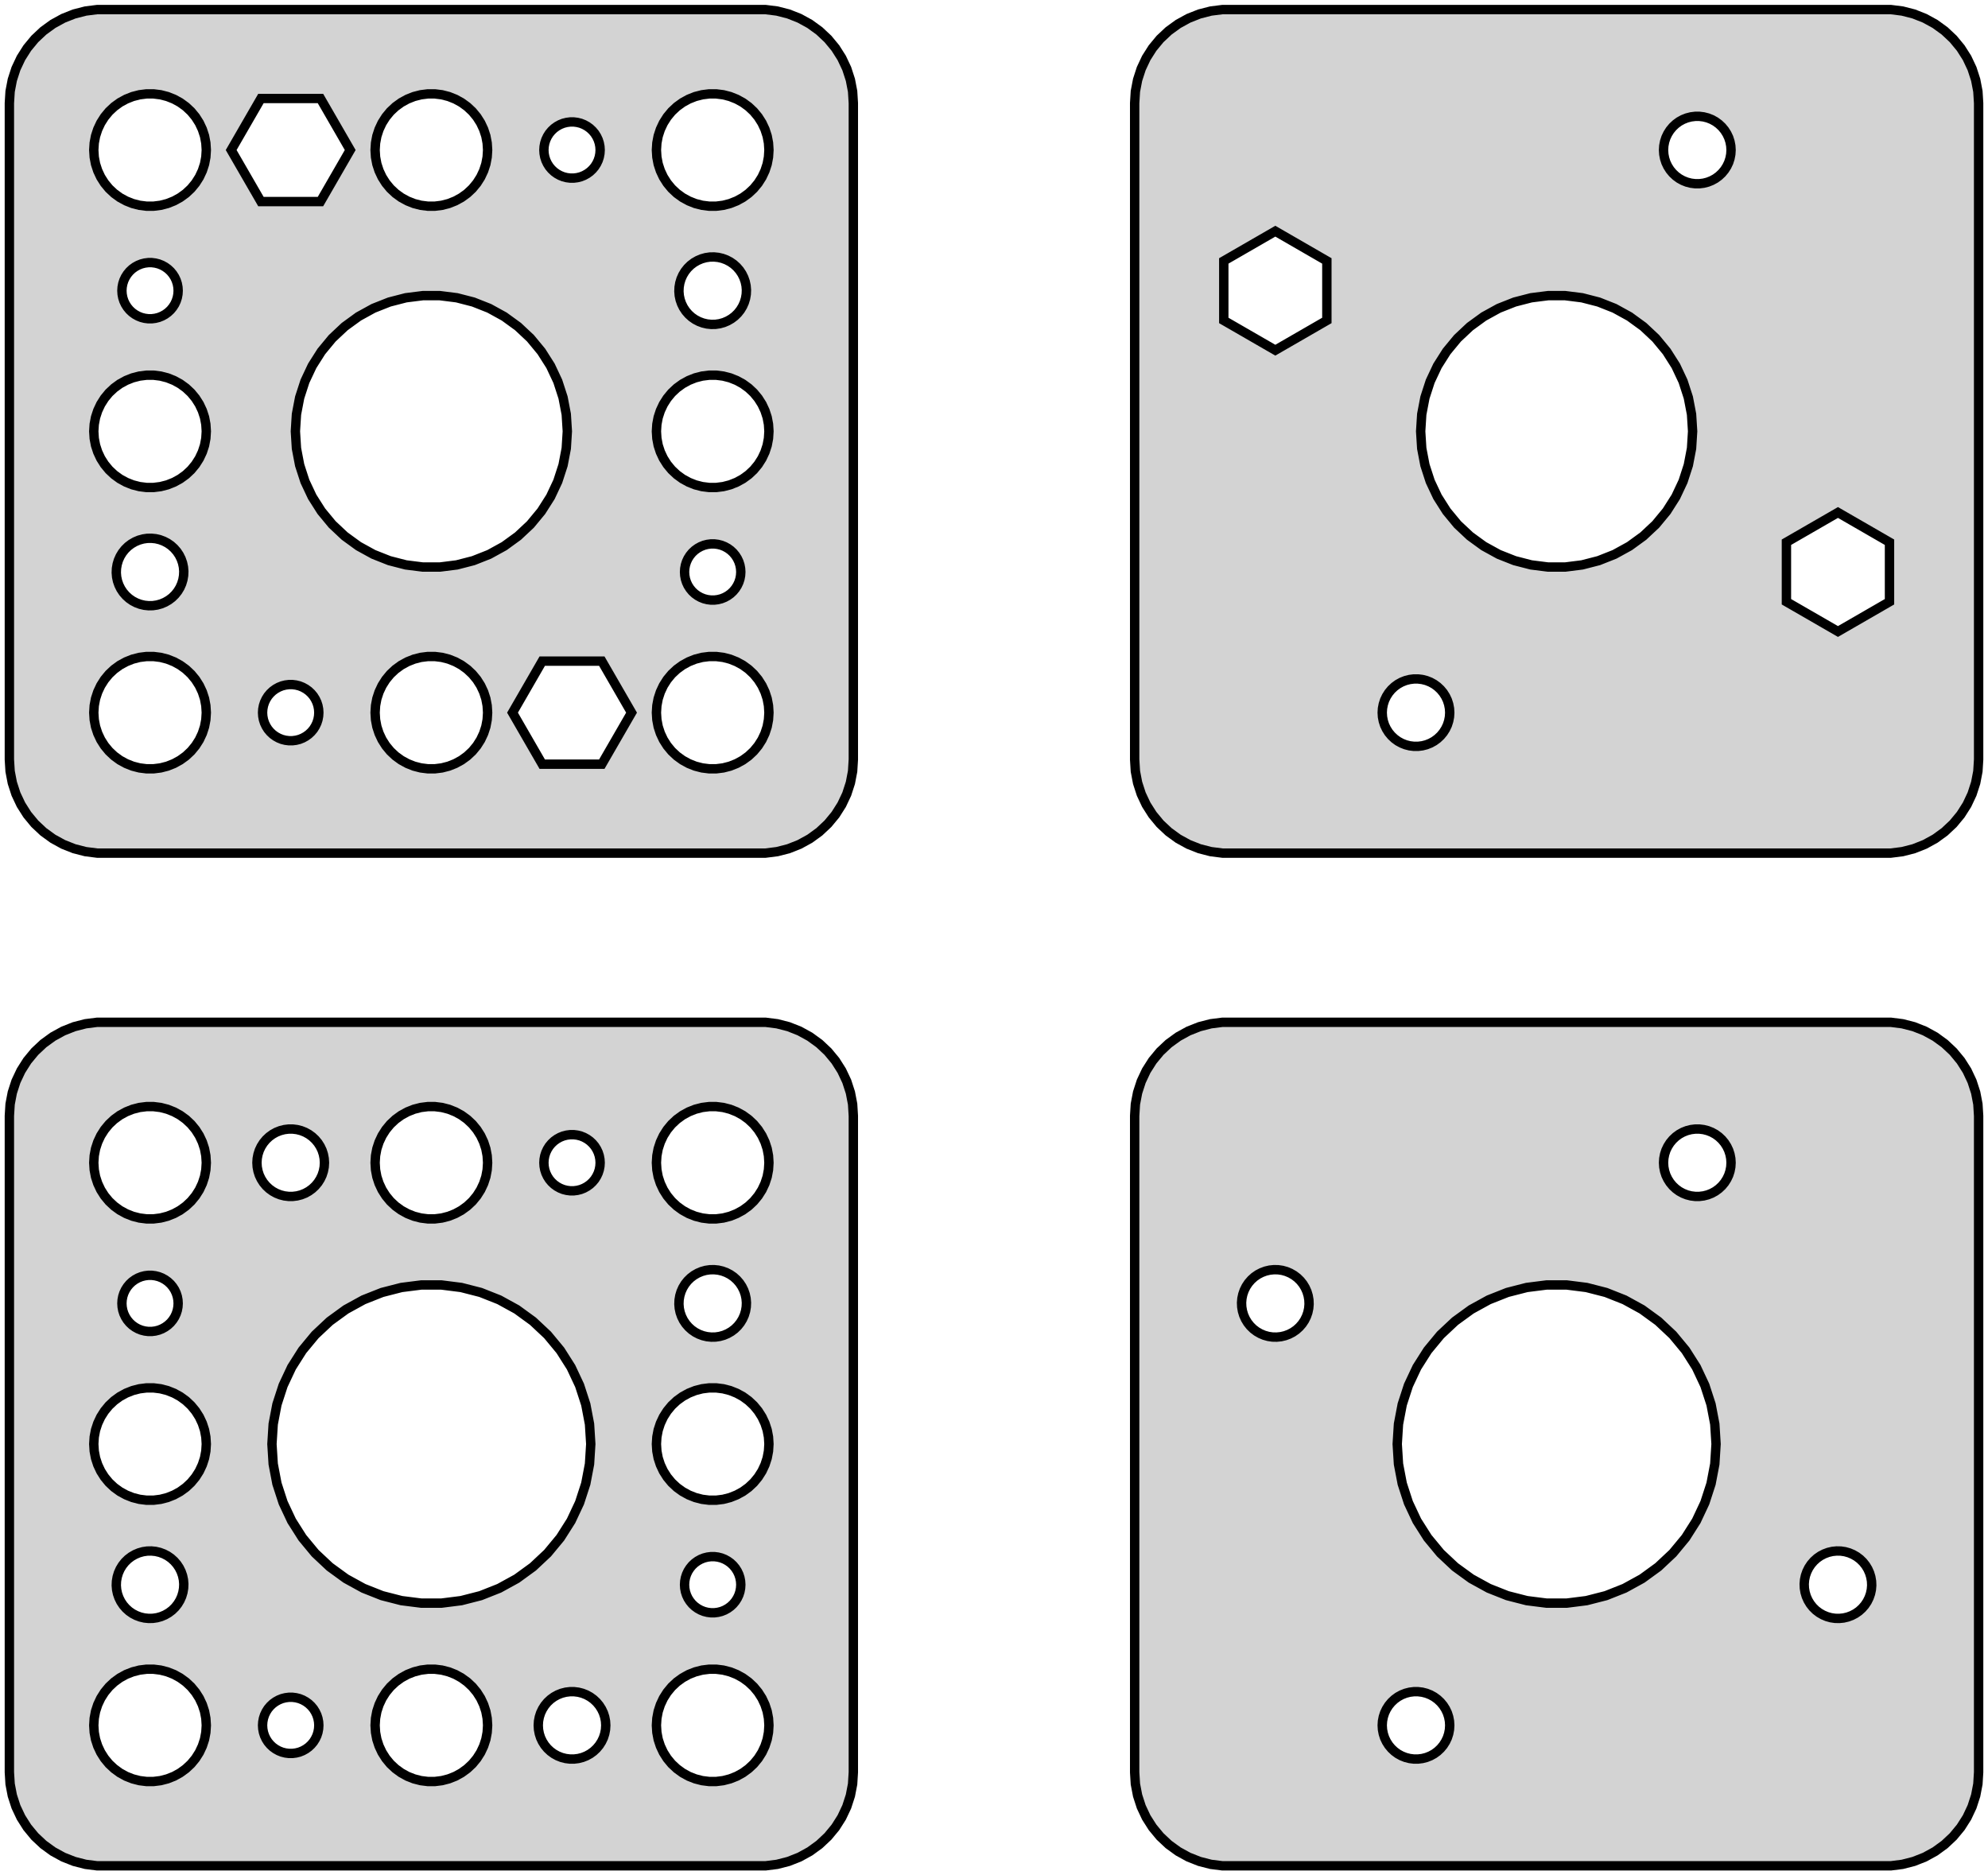 <?xml version="1.0" standalone="no"?>
<!DOCTYPE svg PUBLIC "-//W3C//DTD SVG 1.1//EN" "http://www.w3.org/Graphics/SVG/1.1/DTD/svg11.dtd">
<svg width="106mm" height="100mm" viewBox="-23 -185 106 100" xmlns="http://www.w3.org/2000/svg" version="1.1">
<title>OpenSCAD Model</title>
<path d="
M 18.437,-139.589 L 19.045,-139.745 L 19.629,-139.976 L 20.179,-140.278 L 20.687,-140.647 L 21.145,-141.077
 L 21.545,-141.561 L 21.881,-142.091 L 22.149,-142.659 L 22.343,-143.257 L 22.461,-143.873 L 22.5,-144.5
 L 22.5,-179.5 L 22.461,-180.127 L 22.343,-180.743 L 22.149,-181.341 L 21.881,-181.909 L 21.545,-182.439
 L 21.145,-182.923 L 20.687,-183.353 L 20.179,-183.722 L 19.629,-184.024 L 19.045,-184.255 L 18.437,-184.411
 L 17.814,-184.49 L -17.814,-184.49 L -18.437,-184.411 L -19.045,-184.255 L -19.629,-184.024 L -20.179,-183.722
 L -20.687,-183.353 L -21.145,-182.923 L -21.545,-182.439 L -21.881,-181.909 L -22.149,-181.341 L -22.343,-180.743
 L -22.461,-180.127 L -22.5,-179.5 L -22.5,-144.5 L -22.461,-143.873 L -22.343,-143.257 L -22.149,-142.659
 L -21.881,-142.091 L -21.545,-141.561 L -21.145,-141.077 L -20.687,-140.647 L -20.179,-140.278 L -19.629,-139.976
 L -19.045,-139.745 L -18.437,-139.589 L -17.814,-139.51 L 17.814,-139.51 z
M -15.188,-174.006 L -15.562,-174.053 L -15.927,-174.147 L -16.277,-174.286 L -16.608,-174.467 L -16.912,-174.688
 L -17.187,-174.946 L -17.427,-175.237 L -17.629,-175.555 L -17.789,-175.896 L -17.906,-176.254 L -17.976,-176.624
 L -18,-177 L -17.976,-177.376 L -17.906,-177.746 L -17.789,-178.104 L -17.629,-178.445 L -17.427,-178.763
 L -17.187,-179.054 L -16.912,-179.312 L -16.608,-179.533 L -16.277,-179.714 L -15.927,-179.853 L -15.562,-179.947
 L -15.188,-179.994 L -14.812,-179.994 L -14.438,-179.947 L -14.073,-179.853 L -13.723,-179.714 L -13.393,-179.533
 L -13.088,-179.312 L -12.813,-179.054 L -12.573,-178.763 L -12.371,-178.445 L -12.211,-178.104 L -12.094,-177.746
 L -12.024,-177.376 L -12,-177 L -12.024,-176.624 L -12.094,-176.254 L -12.211,-175.896 L -12.371,-175.555
 L -12.573,-175.237 L -12.813,-174.946 L -13.088,-174.688 L -13.393,-174.467 L -13.723,-174.286 L -14.073,-174.147
 L -14.438,-174.053 L -14.812,-174.006 z
M -0.188,-174.006 L -0.562,-174.053 L -0.927,-174.147 L -1.277,-174.286 L -1.607,-174.467 L -1.912,-174.688
 L -2.187,-174.946 L -2.427,-175.237 L -2.629,-175.555 L -2.789,-175.896 L -2.906,-176.254 L -2.976,-176.624
 L -3,-177 L -2.976,-177.376 L -2.906,-177.746 L -2.789,-178.104 L -2.629,-178.445 L -2.427,-178.763
 L -2.187,-179.054 L -1.912,-179.312 L -1.607,-179.533 L -1.277,-179.714 L -0.927,-179.853 L -0.562,-179.947
 L -0.188,-179.994 L 0.188,-179.994 L 0.562,-179.947 L 0.927,-179.853 L 1.277,-179.714 L 1.607,-179.533
 L 1.912,-179.312 L 2.187,-179.054 L 2.427,-178.763 L 2.629,-178.445 L 2.789,-178.104 L 2.906,-177.746
 L 2.976,-177.376 L 3,-177 L 2.976,-176.624 L 2.906,-176.254 L 2.789,-175.896 L 2.629,-175.555
 L 2.427,-175.237 L 2.187,-174.946 L 1.912,-174.688 L 1.607,-174.467 L 1.277,-174.286 L 0.927,-174.147
 L 0.562,-174.053 L 0.188,-174.006 z
M 14.812,-174.006 L 14.438,-174.053 L 14.073,-174.147 L 13.723,-174.286 L 13.393,-174.467 L 13.088,-174.688
 L 12.813,-174.946 L 12.573,-175.237 L 12.371,-175.555 L 12.211,-175.896 L 12.094,-176.254 L 12.024,-176.624
 L 12,-177 L 12.024,-177.376 L 12.094,-177.746 L 12.211,-178.104 L 12.371,-178.445 L 12.573,-178.763
 L 12.813,-179.054 L 13.088,-179.312 L 13.393,-179.533 L 13.723,-179.714 L 14.073,-179.853 L 14.438,-179.947
 L 14.812,-179.994 L 15.188,-179.994 L 15.562,-179.947 L 15.927,-179.853 L 16.277,-179.714 L 16.608,-179.533
 L 16.912,-179.312 L 17.187,-179.054 L 17.427,-178.763 L 17.629,-178.445 L 17.789,-178.104 L 17.906,-177.746
 L 17.976,-177.376 L 18,-177 L 17.976,-176.624 L 17.906,-176.254 L 17.789,-175.896 L 17.629,-175.555
 L 17.427,-175.237 L 17.187,-174.946 L 16.912,-174.688 L 16.608,-174.467 L 16.277,-174.286 L 15.927,-174.147
 L 15.562,-174.053 L 15.188,-174.006 z
M -9.087,-174.252 L -10.674,-177 L -9.087,-179.748 L -5.913,-179.748 L -4.327,-177 L -5.913,-174.252
 z
M 7.406,-175.503 L 7.219,-175.527 L 7.036,-175.573 L 6.861,-175.643 L 6.696,-175.734 L 6.544,-175.844
 L 6.407,-175.973 L 6.286,-176.118 L 6.186,-176.277 L 6.105,-176.448 L 6.047,-176.627 L 6.012,-176.812
 L 6,-177 L 6.012,-177.188 L 6.047,-177.373 L 6.105,-177.552 L 6.186,-177.723 L 6.286,-177.882
 L 6.407,-178.027 L 6.544,-178.156 L 6.696,-178.266 L 6.861,-178.357 L 7.036,-178.427 L 7.219,-178.473
 L 7.406,-178.497 L 7.594,-178.497 L 7.781,-178.473 L 7.964,-178.427 L 8.139,-178.357 L 8.304,-178.266
 L 8.456,-178.156 L 8.593,-178.027 L 8.714,-177.882 L 8.814,-177.723 L 8.895,-177.552 L 8.953,-177.373
 L 8.988,-177.188 L 9,-177 L 8.988,-176.812 L 8.953,-176.627 L 8.895,-176.448 L 8.814,-176.277
 L 8.714,-176.118 L 8.593,-175.973 L 8.456,-175.844 L 8.304,-175.734 L 8.139,-175.643 L 7.964,-175.573
 L 7.781,-175.527 L 7.594,-175.503 z
M 14.7,-167.725 L 14.48,-167.777 L 14.268,-167.856 L 14.068,-167.96 L 13.882,-168.089 L 13.714,-168.241
 L 13.566,-168.412 L 13.441,-168.6 L 13.341,-168.802 L 13.266,-169.016 L 13.219,-169.237 L 13.2,-169.462
 L 13.21,-169.688 L 13.248,-169.911 L 13.313,-170.127 L 13.405,-170.334 L 13.522,-170.527 L 13.662,-170.704
 L 13.824,-170.863 L 14.004,-170.999 L 14.2,-171.112 L 14.408,-171.2 L 14.626,-171.261 L 14.849,-171.294
 L 15.075,-171.298 L 15.3,-171.275 L 15.52,-171.223 L 15.732,-171.144 L 15.932,-171.04 L 16.118,-170.911
 L 16.286,-170.759 L 16.434,-170.588 L 16.559,-170.4 L 16.659,-170.198 L 16.734,-169.984 L 16.781,-169.763
 L 16.8,-169.538 L 16.79,-169.312 L 16.752,-169.089 L 16.687,-168.873 L 16.595,-168.666 L 16.478,-168.473
 L 16.338,-168.296 L 16.176,-168.137 L 15.996,-168.001 L 15.8,-167.888 L 15.592,-167.8 L 15.374,-167.739
 L 15.151,-167.706 L 14.925,-167.702 z
M -15.094,-168.003 L -15.281,-168.027 L -15.463,-168.073 L -15.639,-168.143 L -15.804,-168.234 L -15.956,-168.344
 L -16.093,-168.473 L -16.213,-168.618 L -16.314,-168.777 L -16.395,-168.948 L -16.453,-169.127 L -16.488,-169.312
 L -16.5,-169.5 L -16.488,-169.688 L -16.453,-169.873 L -16.395,-170.052 L -16.314,-170.223 L -16.213,-170.382
 L -16.093,-170.527 L -15.956,-170.656 L -15.804,-170.766 L -15.639,-170.857 L -15.463,-170.927 L -15.281,-170.973
 L -15.094,-170.997 L -14.906,-170.997 L -14.719,-170.973 L -14.537,-170.927 L -14.361,-170.857 L -14.196,-170.766
 L -14.044,-170.656 L -13.906,-170.527 L -13.787,-170.382 L -13.685,-170.223 L -13.605,-170.052 L -13.547,-169.873
 L -13.512,-169.688 L -13.5,-169.5 L -13.512,-169.312 L -13.547,-169.127 L -13.605,-168.948 L -13.685,-168.777
 L -13.787,-168.618 L -13.906,-168.473 L -14.044,-168.344 L -14.196,-168.234 L -14.361,-168.143 L -14.537,-168.073
 L -14.719,-168.027 L -14.906,-168.003 z
M -0.455,-154.764 L -1.359,-154.878 L -2.24,-155.105 L -3.087,-155.44 L -3.885,-155.879 L -4.621,-156.414
 L -5.285,-157.037 L -5.865,-157.739 L -6.353,-158.507 L -6.741,-159.331 L -7.022,-160.197 L -7.193,-161.091
 L -7.25,-162 L -7.193,-162.909 L -7.022,-163.803 L -6.741,-164.669 L -6.353,-165.493 L -5.865,-166.261
 L -5.285,-166.963 L -4.621,-167.586 L -3.885,-168.121 L -3.087,-168.56 L -2.24,-168.895 L -1.359,-169.122
 L -0.455,-169.236 L 0.455,-169.236 L 1.359,-169.122 L 2.24,-168.895 L 3.087,-168.56 L 3.885,-168.121
 L 4.621,-167.586 L 5.285,-166.963 L 5.865,-166.261 L 6.353,-165.493 L 6.741,-164.669 L 7.022,-163.803
 L 7.193,-162.909 L 7.25,-162 L 7.193,-161.091 L 7.022,-160.197 L 6.741,-159.331 L 6.353,-158.507
 L 5.865,-157.739 L 5.285,-157.037 L 4.621,-156.414 L 3.885,-155.879 L 3.087,-155.44 L 2.24,-155.105
 L 1.359,-154.878 L 0.455,-154.764 z
M -15.188,-159.006 L -15.562,-159.053 L -15.927,-159.147 L -16.277,-159.286 L -16.608,-159.467 L -16.912,-159.688
 L -17.187,-159.946 L -17.427,-160.237 L -17.629,-160.555 L -17.789,-160.896 L -17.906,-161.254 L -17.976,-161.624
 L -18,-162 L -17.976,-162.376 L -17.906,-162.746 L -17.789,-163.104 L -17.629,-163.445 L -17.427,-163.763
 L -17.187,-164.054 L -16.912,-164.312 L -16.608,-164.533 L -16.277,-164.714 L -15.927,-164.853 L -15.562,-164.947
 L -15.188,-164.994 L -14.812,-164.994 L -14.438,-164.947 L -14.073,-164.853 L -13.723,-164.714 L -13.393,-164.533
 L -13.088,-164.312 L -12.813,-164.054 L -12.573,-163.763 L -12.371,-163.445 L -12.211,-163.104 L -12.094,-162.746
 L -12.024,-162.376 L -12,-162 L -12.024,-161.624 L -12.094,-161.254 L -12.211,-160.896 L -12.371,-160.555
 L -12.573,-160.237 L -12.813,-159.946 L -13.088,-159.688 L -13.393,-159.467 L -13.723,-159.286 L -14.073,-159.147
 L -14.438,-159.053 L -14.812,-159.006 z
M 14.812,-159.006 L 14.438,-159.053 L 14.073,-159.147 L 13.723,-159.286 L 13.393,-159.467 L 13.088,-159.688
 L 12.813,-159.946 L 12.573,-160.237 L 12.371,-160.555 L 12.211,-160.896 L 12.094,-161.254 L 12.024,-161.624
 L 12,-162 L 12.024,-162.376 L 12.094,-162.746 L 12.211,-163.104 L 12.371,-163.445 L 12.573,-163.763
 L 12.813,-164.054 L 13.088,-164.312 L 13.393,-164.533 L 13.723,-164.714 L 14.073,-164.853 L 14.438,-164.947
 L 14.812,-164.994 L 15.188,-164.994 L 15.562,-164.947 L 15.927,-164.853 L 16.277,-164.714 L 16.608,-164.533
 L 16.912,-164.312 L 17.187,-164.054 L 17.427,-163.763 L 17.629,-163.445 L 17.789,-163.104 L 17.906,-162.746
 L 17.976,-162.376 L 18,-162 L 17.976,-161.624 L 17.906,-161.254 L 17.789,-160.896 L 17.629,-160.555
 L 17.427,-160.237 L 17.187,-159.946 L 16.912,-159.688 L 16.608,-159.467 L 16.277,-159.286 L 15.927,-159.147
 L 15.562,-159.053 L 15.188,-159.006 z
M -15.3,-152.725 L -15.52,-152.777 L -15.732,-152.856 L -15.932,-152.96 L -16.118,-153.089 L -16.286,-153.241
 L -16.434,-153.412 L -16.559,-153.6 L -16.659,-153.802 L -16.734,-154.016 L -16.781,-154.237 L -16.8,-154.462
 L -16.79,-154.688 L -16.752,-154.911 L -16.687,-155.127 L -16.595,-155.334 L -16.478,-155.527 L -16.338,-155.704
 L -16.176,-155.863 L -15.996,-155.999 L -15.8,-156.112 L -15.592,-156.2 L -15.374,-156.261 L -15.151,-156.294
 L -14.925,-156.298 L -14.7,-156.275 L -14.48,-156.223 L -14.268,-156.144 L -14.068,-156.04 L -13.882,-155.911
 L -13.714,-155.759 L -13.566,-155.588 L -13.441,-155.4 L -13.341,-155.198 L -13.266,-154.984 L -13.219,-154.763
 L -13.2,-154.538 L -13.21,-154.312 L -13.248,-154.089 L -13.313,-153.873 L -13.405,-153.666 L -13.522,-153.473
 L -13.662,-153.296 L -13.824,-153.137 L -14.004,-153.001 L -14.2,-152.888 L -14.408,-152.8 L -14.626,-152.739
 L -14.849,-152.706 L -15.075,-152.702 z
M 14.906,-153.003 L 14.719,-153.027 L 14.537,-153.073 L 14.361,-153.143 L 14.196,-153.234 L 14.044,-153.344
 L 13.906,-153.473 L 13.787,-153.618 L 13.685,-153.777 L 13.605,-153.948 L 13.547,-154.127 L 13.512,-154.312
 L 13.5,-154.5 L 13.512,-154.688 L 13.547,-154.873 L 13.605,-155.052 L 13.685,-155.223 L 13.787,-155.382
 L 13.906,-155.527 L 14.044,-155.656 L 14.196,-155.766 L 14.361,-155.857 L 14.537,-155.927 L 14.719,-155.973
 L 14.906,-155.997 L 15.094,-155.997 L 15.281,-155.973 L 15.463,-155.927 L 15.639,-155.857 L 15.804,-155.766
 L 15.956,-155.656 L 16.093,-155.527 L 16.213,-155.382 L 16.314,-155.223 L 16.395,-155.052 L 16.453,-154.873
 L 16.488,-154.688 L 16.5,-154.5 L 16.488,-154.312 L 16.453,-154.127 L 16.395,-153.948 L 16.314,-153.777
 L 16.213,-153.618 L 16.093,-153.473 L 15.956,-153.344 L 15.804,-153.234 L 15.639,-153.143 L 15.463,-153.073
 L 15.281,-153.027 L 15.094,-153.003 z
M -0.188,-144.006 L -0.562,-144.053 L -0.927,-144.147 L -1.277,-144.286 L -1.607,-144.467 L -1.912,-144.688
 L -2.187,-144.946 L -2.427,-145.237 L -2.629,-145.555 L -2.789,-145.896 L -2.906,-146.254 L -2.976,-146.624
 L -3,-147 L -2.976,-147.376 L -2.906,-147.746 L -2.789,-148.104 L -2.629,-148.445 L -2.427,-148.763
 L -2.187,-149.054 L -1.912,-149.312 L -1.607,-149.533 L -1.277,-149.714 L -0.927,-149.853 L -0.562,-149.947
 L -0.188,-149.994 L 0.188,-149.994 L 0.562,-149.947 L 0.927,-149.853 L 1.277,-149.714 L 1.607,-149.533
 L 1.912,-149.312 L 2.187,-149.054 L 2.427,-148.763 L 2.629,-148.445 L 2.789,-148.104 L 2.906,-147.746
 L 2.976,-147.376 L 3,-147 L 2.976,-146.624 L 2.906,-146.254 L 2.789,-145.896 L 2.629,-145.555
 L 2.427,-145.237 L 2.187,-144.946 L 1.912,-144.688 L 1.607,-144.467 L 1.277,-144.286 L 0.927,-144.147
 L 0.562,-144.053 L 0.188,-144.006 z
M -15.188,-144.006 L -15.562,-144.053 L -15.927,-144.147 L -16.277,-144.286 L -16.608,-144.467 L -16.912,-144.688
 L -17.187,-144.946 L -17.427,-145.237 L -17.629,-145.555 L -17.789,-145.896 L -17.906,-146.254 L -17.976,-146.624
 L -18,-147 L -17.976,-147.376 L -17.906,-147.746 L -17.789,-148.104 L -17.629,-148.445 L -17.427,-148.763
 L -17.187,-149.054 L -16.912,-149.312 L -16.608,-149.533 L -16.277,-149.714 L -15.927,-149.853 L -15.562,-149.947
 L -15.188,-149.994 L -14.812,-149.994 L -14.438,-149.947 L -14.073,-149.853 L -13.723,-149.714 L -13.393,-149.533
 L -13.088,-149.312 L -12.813,-149.054 L -12.573,-148.763 L -12.371,-148.445 L -12.211,-148.104 L -12.094,-147.746
 L -12.024,-147.376 L -12,-147 L -12.024,-146.624 L -12.094,-146.254 L -12.211,-145.896 L -12.371,-145.555
 L -12.573,-145.237 L -12.813,-144.946 L -13.088,-144.688 L -13.393,-144.467 L -13.723,-144.286 L -14.073,-144.147
 L -14.438,-144.053 L -14.812,-144.006 z
M 14.812,-144.006 L 14.438,-144.053 L 14.073,-144.147 L 13.723,-144.286 L 13.393,-144.467 L 13.088,-144.688
 L 12.813,-144.946 L 12.573,-145.237 L 12.371,-145.555 L 12.211,-145.896 L 12.094,-146.254 L 12.024,-146.624
 L 12,-147 L 12.024,-147.376 L 12.094,-147.746 L 12.211,-148.104 L 12.371,-148.445 L 12.573,-148.763
 L 12.813,-149.054 L 13.088,-149.312 L 13.393,-149.533 L 13.723,-149.714 L 14.073,-149.853 L 14.438,-149.947
 L 14.812,-149.994 L 15.188,-149.994 L 15.562,-149.947 L 15.927,-149.853 L 16.277,-149.714 L 16.608,-149.533
 L 16.912,-149.312 L 17.187,-149.054 L 17.427,-148.763 L 17.629,-148.445 L 17.789,-148.104 L 17.906,-147.746
 L 17.976,-147.376 L 18,-147 L 17.976,-146.624 L 17.906,-146.254 L 17.789,-145.896 L 17.629,-145.555
 L 17.427,-145.237 L 17.187,-144.946 L 16.912,-144.688 L 16.608,-144.467 L 16.277,-144.286 L 15.927,-144.147
 L 15.562,-144.053 L 15.188,-144.006 z
M 5.913,-144.252 L 4.327,-147 L 5.913,-149.748 L 9.087,-149.748 L 10.674,-147 L 9.087,-144.252
 z
M -7.594,-145.503 L -7.781,-145.527 L -7.964,-145.573 L -8.139,-145.643 L -8.304,-145.734 L -8.456,-145.844
 L -8.593,-145.973 L -8.714,-146.118 L -8.814,-146.277 L -8.895,-146.448 L -8.953,-146.627 L -8.988,-146.812
 L -9,-147 L -8.988,-147.188 L -8.953,-147.373 L -8.895,-147.552 L -8.814,-147.723 L -8.714,-147.882
 L -8.593,-148.027 L -8.456,-148.156 L -8.304,-148.266 L -8.139,-148.357 L -7.964,-148.427 L -7.781,-148.473
 L -7.594,-148.497 L -7.406,-148.497 L -7.219,-148.473 L -7.036,-148.427 L -6.861,-148.357 L -6.696,-148.266
 L -6.544,-148.156 L -6.407,-148.027 L -6.286,-147.882 L -6.186,-147.723 L -6.105,-147.552 L -6.047,-147.373
 L -6.012,-147.188 L -6,-147 L -6.012,-146.812 L -6.047,-146.627 L -6.105,-146.448 L -6.186,-146.277
 L -6.286,-146.118 L -6.407,-145.973 L -6.544,-145.844 L -6.696,-145.734 L -6.861,-145.643 L -7.036,-145.573
 L -7.219,-145.527 L -7.406,-145.503 z
M 78.437,-139.589 L 79.045,-139.745 L 79.629,-139.976 L 80.179,-140.278 L 80.687,-140.647 L 81.145,-141.077
 L 81.545,-141.561 L 81.882,-142.091 L 82.149,-142.659 L 82.343,-143.257 L 82.461,-143.873 L 82.5,-144.5
 L 82.5,-179.5 L 82.461,-180.127 L 82.343,-180.743 L 82.149,-181.341 L 81.882,-181.909 L 81.545,-182.439
 L 81.145,-182.923 L 80.687,-183.353 L 80.179,-183.722 L 79.629,-184.024 L 79.045,-184.255 L 78.437,-184.411
 L 77.814,-184.49 L 42.186,-184.49 L 41.563,-184.411 L 40.955,-184.255 L 40.371,-184.024 L 39.821,-183.722
 L 39.313,-183.353 L 38.855,-182.923 L 38.455,-182.439 L 38.118,-181.909 L 37.851,-181.341 L 37.657,-180.743
 L 37.539,-180.127 L 37.5,-179.5 L 37.5,-144.5 L 37.539,-143.873 L 37.657,-143.257 L 37.851,-142.659
 L 38.118,-142.091 L 38.455,-141.561 L 38.855,-141.077 L 39.313,-140.647 L 39.821,-140.278 L 40.371,-139.976
 L 40.955,-139.745 L 41.563,-139.589 L 42.186,-139.51 L 77.814,-139.51 z
M 67.387,-175.204 L 67.163,-175.232 L 66.944,-175.288 L 66.734,-175.371 L 66.535,-175.48 L 66.353,-175.613
 L 66.188,-175.768 L 66.044,-175.942 L 65.923,-176.133 L 65.826,-176.337 L 65.757,-176.552 L 65.714,-176.774
 L 65.7,-177 L 65.714,-177.226 L 65.757,-177.448 L 65.826,-177.663 L 65.923,-177.867 L 66.044,-178.058
 L 66.188,-178.232 L 66.353,-178.387 L 66.535,-178.52 L 66.734,-178.629 L 66.944,-178.712 L 67.163,-178.768
 L 67.387,-178.796 L 67.613,-178.796 L 67.837,-178.768 L 68.056,-178.712 L 68.266,-178.629 L 68.465,-178.52
 L 68.647,-178.387 L 68.812,-178.232 L 68.956,-178.058 L 69.077,-177.867 L 69.174,-177.663 L 69.243,-177.448
 L 69.286,-177.226 L 69.3,-177 L 69.286,-176.774 L 69.243,-176.552 L 69.174,-176.337 L 69.077,-176.133
 L 68.956,-175.942 L 68.812,-175.768 L 68.647,-175.613 L 68.465,-175.48 L 68.266,-175.371 L 68.056,-175.288
 L 67.837,-175.232 L 67.613,-175.204 z
M 42.252,-167.913 L 42.252,-171.087 L 45,-172.673 L 47.748,-171.087 L 47.748,-167.913 L 45,-166.327
 z
M 59.545,-154.764 L 58.642,-154.878 L 57.76,-155.105 L 56.913,-155.44 L 56.115,-155.879 L 55.379,-156.414
 L 54.715,-157.037 L 54.135,-157.739 L 53.647,-158.507 L 53.259,-159.331 L 52.978,-160.197 L 52.807,-161.091
 L 52.75,-162 L 52.807,-162.909 L 52.978,-163.803 L 53.259,-164.669 L 53.647,-165.493 L 54.135,-166.261
 L 54.715,-166.963 L 55.379,-167.586 L 56.115,-168.121 L 56.913,-168.56 L 57.76,-168.895 L 58.642,-169.122
 L 59.545,-169.236 L 60.455,-169.236 L 61.358,-169.122 L 62.24,-168.895 L 63.087,-168.56 L 63.885,-168.121
 L 64.621,-167.586 L 65.285,-166.963 L 65.865,-166.261 L 66.353,-165.493 L 66.741,-164.669 L 67.022,-163.803
 L 67.193,-162.909 L 67.25,-162 L 67.193,-161.091 L 67.022,-160.197 L 66.741,-159.331 L 66.353,-158.507
 L 65.865,-157.739 L 65.285,-157.037 L 64.621,-156.414 L 63.885,-155.879 L 63.087,-155.44 L 62.24,-155.105
 L 61.358,-154.878 L 60.455,-154.764 z
M 72.252,-152.913 L 72.252,-156.087 L 75,-157.673 L 77.748,-156.087 L 77.748,-152.913 L 75,-151.327
 z
M 52.387,-145.204 L 52.163,-145.232 L 51.944,-145.288 L 51.734,-145.371 L 51.535,-145.48 L 51.353,-145.613
 L 51.188,-145.768 L 51.044,-145.942 L 50.923,-146.133 L 50.826,-146.337 L 50.757,-146.552 L 50.714,-146.774
 L 50.7,-147 L 50.714,-147.226 L 50.757,-147.448 L 50.826,-147.663 L 50.923,-147.867 L 51.044,-148.058
 L 51.188,-148.232 L 51.353,-148.387 L 51.535,-148.52 L 51.734,-148.629 L 51.944,-148.712 L 52.163,-148.768
 L 52.387,-148.796 L 52.613,-148.796 L 52.837,-148.768 L 53.056,-148.712 L 53.266,-148.629 L 53.465,-148.52
 L 53.647,-148.387 L 53.812,-148.232 L 53.956,-148.058 L 54.077,-147.867 L 54.174,-147.663 L 54.243,-147.448
 L 54.286,-147.226 L 54.3,-147 L 54.286,-146.774 L 54.243,-146.552 L 54.174,-146.337 L 54.077,-146.133
 L 53.956,-145.942 L 53.812,-145.768 L 53.647,-145.613 L 53.465,-145.48 L 53.266,-145.371 L 53.056,-145.288
 L 52.837,-145.232 L 52.613,-145.204 z
M 18.437,-85.589 L 19.045,-85.745 L 19.629,-85.976 L 20.179,-86.278 L 20.687,-86.647 L 21.145,-87.077
 L 21.545,-87.561 L 21.881,-88.091 L 22.149,-88.659 L 22.343,-89.257 L 22.461,-89.873 L 22.5,-90.5
 L 22.5,-125.5 L 22.461,-126.127 L 22.343,-126.743 L 22.149,-127.341 L 21.881,-127.909 L 21.545,-128.439
 L 21.145,-128.923 L 20.687,-129.353 L 20.179,-129.722 L 19.629,-130.024 L 19.045,-130.255 L 18.437,-130.411
 L 17.814,-130.49 L -17.814,-130.49 L -18.437,-130.411 L -19.045,-130.255 L -19.629,-130.024 L -20.179,-129.722
 L -20.687,-129.353 L -21.145,-128.923 L -21.545,-128.439 L -21.881,-127.909 L -22.149,-127.341 L -22.343,-126.743
 L -22.461,-126.127 L -22.5,-125.5 L -22.5,-90.5 L -22.461,-89.873 L -22.343,-89.257 L -22.149,-88.659
 L -21.881,-88.091 L -21.545,-87.561 L -21.145,-87.077 L -20.687,-86.647 L -20.179,-86.278 L -19.629,-85.976
 L -19.045,-85.745 L -18.437,-85.589 L -17.814,-85.51 L 17.814,-85.51 z
M -0.188,-120.006 L -0.562,-120.053 L -0.927,-120.147 L -1.277,-120.286 L -1.607,-120.467 L -1.912,-120.688
 L -2.187,-120.946 L -2.427,-121.237 L -2.629,-121.555 L -2.789,-121.896 L -2.906,-122.254 L -2.976,-122.624
 L -3,-123 L -2.976,-123.376 L -2.906,-123.746 L -2.789,-124.104 L -2.629,-124.445 L -2.427,-124.763
 L -2.187,-125.054 L -1.912,-125.312 L -1.607,-125.533 L -1.277,-125.714 L -0.927,-125.853 L -0.562,-125.947
 L -0.188,-125.994 L 0.188,-125.994 L 0.562,-125.947 L 0.927,-125.853 L 1.277,-125.714 L 1.607,-125.533
 L 1.912,-125.312 L 2.187,-125.054 L 2.427,-124.763 L 2.629,-124.445 L 2.789,-124.104 L 2.906,-123.746
 L 2.976,-123.376 L 3,-123 L 2.976,-122.624 L 2.906,-122.254 L 2.789,-121.896 L 2.629,-121.555
 L 2.427,-121.237 L 2.187,-120.946 L 1.912,-120.688 L 1.607,-120.467 L 1.277,-120.286 L 0.927,-120.147
 L 0.562,-120.053 L 0.188,-120.006 z
M -15.188,-120.006 L -15.562,-120.053 L -15.927,-120.147 L -16.277,-120.286 L -16.608,-120.467 L -16.912,-120.688
 L -17.187,-120.946 L -17.427,-121.237 L -17.629,-121.555 L -17.789,-121.896 L -17.906,-122.254 L -17.976,-122.624
 L -18,-123 L -17.976,-123.376 L -17.906,-123.746 L -17.789,-124.104 L -17.629,-124.445 L -17.427,-124.763
 L -17.187,-125.054 L -16.912,-125.312 L -16.608,-125.533 L -16.277,-125.714 L -15.927,-125.853 L -15.562,-125.947
 L -15.188,-125.994 L -14.812,-125.994 L -14.438,-125.947 L -14.073,-125.853 L -13.723,-125.714 L -13.393,-125.533
 L -13.088,-125.312 L -12.813,-125.054 L -12.573,-124.763 L -12.371,-124.445 L -12.211,-124.104 L -12.094,-123.746
 L -12.024,-123.376 L -12,-123 L -12.024,-122.624 L -12.094,-122.254 L -12.211,-121.896 L -12.371,-121.555
 L -12.573,-121.237 L -12.813,-120.946 L -13.088,-120.688 L -13.393,-120.467 L -13.723,-120.286 L -14.073,-120.147
 L -14.438,-120.053 L -14.812,-120.006 z
M 14.812,-120.006 L 14.438,-120.053 L 14.073,-120.147 L 13.723,-120.286 L 13.393,-120.467 L 13.088,-120.688
 L 12.813,-120.946 L 12.573,-121.237 L 12.371,-121.555 L 12.211,-121.896 L 12.094,-122.254 L 12.024,-122.624
 L 12,-123 L 12.024,-123.376 L 12.094,-123.746 L 12.211,-124.104 L 12.371,-124.445 L 12.573,-124.763
 L 12.813,-125.054 L 13.088,-125.312 L 13.393,-125.533 L 13.723,-125.714 L 14.073,-125.853 L 14.438,-125.947
 L 14.812,-125.994 L 15.188,-125.994 L 15.562,-125.947 L 15.927,-125.853 L 16.277,-125.714 L 16.608,-125.533
 L 16.912,-125.312 L 17.187,-125.054 L 17.427,-124.763 L 17.629,-124.445 L 17.789,-124.104 L 17.906,-123.746
 L 17.976,-123.376 L 18,-123 L 17.976,-122.624 L 17.906,-122.254 L 17.789,-121.896 L 17.629,-121.555
 L 17.427,-121.237 L 17.187,-120.946 L 16.912,-120.688 L 16.608,-120.467 L 16.277,-120.286 L 15.927,-120.147
 L 15.562,-120.053 L 15.188,-120.006 z
M -7.613,-121.204 L -7.837,-121.232 L -8.056,-121.288 L -8.266,-121.371 L -8.464,-121.48 L -8.647,-121.613
 L -8.812,-121.768 L -8.956,-121.942 L -9.077,-122.133 L -9.174,-122.337 L -9.243,-122.552 L -9.286,-122.774
 L -9.3,-123 L -9.286,-123.226 L -9.243,-123.448 L -9.174,-123.663 L -9.077,-123.867 L -8.956,-124.058
 L -8.812,-124.232 L -8.647,-124.387 L -8.464,-124.52 L -8.266,-124.629 L -8.056,-124.712 L -7.837,-124.768
 L -7.613,-124.796 L -7.387,-124.796 L -7.163,-124.768 L -6.944,-124.712 L -6.734,-124.629 L -6.536,-124.52
 L -6.353,-124.387 L -6.188,-124.232 L -6.044,-124.058 L -5.923,-123.867 L -5.826,-123.663 L -5.757,-123.448
 L -5.714,-123.226 L -5.7,-123 L -5.714,-122.774 L -5.757,-122.552 L -5.826,-122.337 L -5.923,-122.133
 L -6.044,-121.942 L -6.188,-121.768 L -6.353,-121.613 L -6.536,-121.48 L -6.734,-121.371 L -6.944,-121.288
 L -7.163,-121.232 L -7.387,-121.204 z
M 7.406,-121.503 L 7.219,-121.527 L 7.036,-121.573 L 6.861,-121.643 L 6.696,-121.734 L 6.544,-121.844
 L 6.407,-121.973 L 6.286,-122.118 L 6.186,-122.277 L 6.105,-122.448 L 6.047,-122.627 L 6.012,-122.812
 L 6,-123 L 6.012,-123.188 L 6.047,-123.373 L 6.105,-123.552 L 6.186,-123.723 L 6.286,-123.882
 L 6.407,-124.027 L 6.544,-124.156 L 6.696,-124.266 L 6.861,-124.357 L 7.036,-124.427 L 7.219,-124.473
 L 7.406,-124.497 L 7.594,-124.497 L 7.781,-124.473 L 7.964,-124.427 L 8.139,-124.357 L 8.304,-124.266
 L 8.456,-124.156 L 8.593,-124.027 L 8.714,-123.882 L 8.814,-123.723 L 8.895,-123.552 L 8.953,-123.373
 L 8.988,-123.188 L 9,-123 L 8.988,-122.812 L 8.953,-122.627 L 8.895,-122.448 L 8.814,-122.277
 L 8.714,-122.118 L 8.593,-121.973 L 8.456,-121.844 L 8.304,-121.734 L 8.139,-121.643 L 7.964,-121.573
 L 7.781,-121.527 L 7.594,-121.503 z
M 14.7,-113.725 L 14.48,-113.777 L 14.268,-113.856 L 14.068,-113.96 L 13.882,-114.089 L 13.714,-114.241
 L 13.566,-114.412 L 13.441,-114.6 L 13.341,-114.802 L 13.266,-115.016 L 13.219,-115.237 L 13.2,-115.462
 L 13.21,-115.688 L 13.248,-115.911 L 13.313,-116.127 L 13.405,-116.334 L 13.522,-116.527 L 13.662,-116.704
 L 13.824,-116.863 L 14.004,-116.999 L 14.2,-117.112 L 14.408,-117.2 L 14.626,-117.261 L 14.849,-117.294
 L 15.075,-117.298 L 15.3,-117.275 L 15.52,-117.223 L 15.732,-117.144 L 15.932,-117.04 L 16.118,-116.911
 L 16.286,-116.759 L 16.434,-116.588 L 16.559,-116.4 L 16.659,-116.198 L 16.734,-115.984 L 16.781,-115.763
 L 16.8,-115.538 L 16.79,-115.312 L 16.752,-115.089 L 16.687,-114.873 L 16.595,-114.666 L 16.478,-114.473
 L 16.338,-114.296 L 16.176,-114.137 L 15.996,-114.001 L 15.8,-113.888 L 15.592,-113.8 L 15.374,-113.739
 L 15.151,-113.706 L 14.925,-113.702 z
M -15.094,-114.003 L -15.281,-114.027 L -15.463,-114.073 L -15.639,-114.143 L -15.804,-114.234 L -15.956,-114.344
 L -16.093,-114.473 L -16.213,-114.618 L -16.314,-114.777 L -16.395,-114.948 L -16.453,-115.127 L -16.488,-115.312
 L -16.5,-115.5 L -16.488,-115.688 L -16.453,-115.873 L -16.395,-116.052 L -16.314,-116.223 L -16.213,-116.382
 L -16.093,-116.527 L -15.956,-116.656 L -15.804,-116.766 L -15.639,-116.857 L -15.463,-116.927 L -15.281,-116.973
 L -15.094,-116.997 L -14.906,-116.997 L -14.719,-116.973 L -14.537,-116.927 L -14.361,-116.857 L -14.196,-116.766
 L -14.044,-116.656 L -13.906,-116.527 L -13.787,-116.382 L -13.685,-116.223 L -13.605,-116.052 L -13.547,-115.873
 L -13.512,-115.688 L -13.5,-115.5 L -13.512,-115.312 L -13.547,-115.127 L -13.605,-114.948 L -13.685,-114.777
 L -13.787,-114.618 L -13.906,-114.473 L -14.044,-114.344 L -14.196,-114.234 L -14.361,-114.143 L -14.537,-114.073
 L -14.719,-114.027 L -14.906,-114.003 z
M -0.534,-99.517 L -1.593,-99.651 L -2.627,-99.916 L -3.619,-100.309 L -4.555,-100.823 L -5.418,-101.451
 L -6.196,-102.181 L -6.877,-103.004 L -7.449,-103.905 L -7.903,-104.871 L -8.233,-105.886 L -8.433,-106.935
 L -8.5,-108 L -8.433,-109.065 L -8.233,-110.114 L -7.903,-111.129 L -7.449,-112.095 L -6.877,-112.996
 L -6.196,-113.819 L -5.418,-114.549 L -4.555,-115.177 L -3.619,-115.691 L -2.627,-116.084 L -1.593,-116.349
 L -0.534,-116.483 L 0.534,-116.483 L 1.593,-116.349 L 2.627,-116.084 L 3.619,-115.691 L 4.555,-115.177
 L 5.418,-114.549 L 6.196,-113.819 L 6.877,-112.996 L 7.449,-112.095 L 7.903,-111.129 L 8.233,-110.114
 L 8.433,-109.065 L 8.5,-108 L 8.433,-106.935 L 8.233,-105.886 L 7.903,-104.871 L 7.449,-103.905
 L 6.877,-103.004 L 6.196,-102.181 L 5.418,-101.451 L 4.555,-100.823 L 3.619,-100.309 L 2.627,-99.916
 L 1.593,-99.651 L 0.534,-99.517 z
M 14.812,-105.006 L 14.438,-105.053 L 14.073,-105.147 L 13.723,-105.286 L 13.393,-105.467 L 13.088,-105.688
 L 12.813,-105.946 L 12.573,-106.237 L 12.371,-106.555 L 12.211,-106.896 L 12.094,-107.254 L 12.024,-107.624
 L 12,-108 L 12.024,-108.376 L 12.094,-108.746 L 12.211,-109.104 L 12.371,-109.445 L 12.573,-109.763
 L 12.813,-110.054 L 13.088,-110.312 L 13.393,-110.533 L 13.723,-110.714 L 14.073,-110.853 L 14.438,-110.947
 L 14.812,-110.994 L 15.188,-110.994 L 15.562,-110.947 L 15.927,-110.853 L 16.277,-110.714 L 16.608,-110.533
 L 16.912,-110.312 L 17.187,-110.054 L 17.427,-109.763 L 17.629,-109.445 L 17.789,-109.104 L 17.906,-108.746
 L 17.976,-108.376 L 18,-108 L 17.976,-107.624 L 17.906,-107.254 L 17.789,-106.896 L 17.629,-106.555
 L 17.427,-106.237 L 17.187,-105.946 L 16.912,-105.688 L 16.608,-105.467 L 16.277,-105.286 L 15.927,-105.147
 L 15.562,-105.053 L 15.188,-105.006 z
M -15.188,-105.006 L -15.562,-105.053 L -15.927,-105.147 L -16.277,-105.286 L -16.608,-105.467 L -16.912,-105.688
 L -17.187,-105.946 L -17.427,-106.237 L -17.629,-106.555 L -17.789,-106.896 L -17.906,-107.254 L -17.976,-107.624
 L -18,-108 L -17.976,-108.376 L -17.906,-108.746 L -17.789,-109.104 L -17.629,-109.445 L -17.427,-109.763
 L -17.187,-110.054 L -16.912,-110.312 L -16.608,-110.533 L -16.277,-110.714 L -15.927,-110.853 L -15.562,-110.947
 L -15.188,-110.994 L -14.812,-110.994 L -14.438,-110.947 L -14.073,-110.853 L -13.723,-110.714 L -13.393,-110.533
 L -13.088,-110.312 L -12.813,-110.054 L -12.573,-109.763 L -12.371,-109.445 L -12.211,-109.104 L -12.094,-108.746
 L -12.024,-108.376 L -12,-108 L -12.024,-107.624 L -12.094,-107.254 L -12.211,-106.896 L -12.371,-106.555
 L -12.573,-106.237 L -12.813,-105.946 L -13.088,-105.688 L -13.393,-105.467 L -13.723,-105.286 L -14.073,-105.147
 L -14.438,-105.053 L -14.812,-105.006 z
M -15.3,-98.725 L -15.52,-98.777 L -15.732,-98.856 L -15.932,-98.96 L -16.118,-99.089 L -16.286,-99.241
 L -16.434,-99.412 L -16.559,-99.6 L -16.659,-99.802 L -16.734,-100.016 L -16.781,-100.237 L -16.8,-100.462
 L -16.79,-100.688 L -16.752,-100.911 L -16.687,-101.127 L -16.595,-101.334 L -16.478,-101.527 L -16.338,-101.704
 L -16.176,-101.863 L -15.996,-101.999 L -15.8,-102.112 L -15.592,-102.2 L -15.374,-102.261 L -15.151,-102.294
 L -14.925,-102.298 L -14.7,-102.275 L -14.48,-102.223 L -14.268,-102.144 L -14.068,-102.04 L -13.882,-101.911
 L -13.714,-101.759 L -13.566,-101.588 L -13.441,-101.4 L -13.341,-101.198 L -13.266,-100.984 L -13.219,-100.763
 L -13.2,-100.538 L -13.21,-100.312 L -13.248,-100.089 L -13.313,-99.873 L -13.405,-99.666 L -13.522,-99.473
 L -13.662,-99.296 L -13.824,-99.137 L -14.004,-99.001 L -14.2,-98.888 L -14.408,-98.8 L -14.626,-98.739
 L -14.849,-98.706 L -15.075,-98.702 z
M 14.906,-99.003 L 14.719,-99.027 L 14.537,-99.073 L 14.361,-99.143 L 14.196,-99.234 L 14.044,-99.344
 L 13.906,-99.473 L 13.787,-99.618 L 13.685,-99.777 L 13.605,-99.948 L 13.547,-100.127 L 13.512,-100.312
 L 13.5,-100.5 L 13.512,-100.688 L 13.547,-100.873 L 13.605,-101.052 L 13.685,-101.223 L 13.787,-101.382
 L 13.906,-101.527 L 14.044,-101.656 L 14.196,-101.766 L 14.361,-101.857 L 14.537,-101.927 L 14.719,-101.973
 L 14.906,-101.997 L 15.094,-101.997 L 15.281,-101.973 L 15.463,-101.927 L 15.639,-101.857 L 15.804,-101.766
 L 15.956,-101.656 L 16.093,-101.527 L 16.213,-101.382 L 16.314,-101.223 L 16.395,-101.052 L 16.453,-100.873
 L 16.488,-100.688 L 16.5,-100.5 L 16.488,-100.312 L 16.453,-100.127 L 16.395,-99.948 L 16.314,-99.777
 L 16.213,-99.618 L 16.093,-99.473 L 15.956,-99.344 L 15.804,-99.234 L 15.639,-99.143 L 15.463,-99.073
 L 15.281,-99.027 L 15.094,-99.003 z
M 14.812,-90.006 L 14.438,-90.053 L 14.073,-90.147 L 13.723,-90.285 L 13.393,-90.467 L 13.088,-90.689
 L 12.813,-90.946 L 12.573,-91.237 L 12.371,-91.555 L 12.211,-91.896 L 12.094,-92.254 L 12.024,-92.624
 L 12,-93 L 12.024,-93.376 L 12.094,-93.746 L 12.211,-94.104 L 12.371,-94.445 L 12.573,-94.763
 L 12.813,-95.054 L 13.088,-95.312 L 13.393,-95.533 L 13.723,-95.715 L 14.073,-95.853 L 14.438,-95.947
 L 14.812,-95.994 L 15.188,-95.994 L 15.562,-95.947 L 15.927,-95.853 L 16.277,-95.715 L 16.608,-95.533
 L 16.912,-95.312 L 17.187,-95.054 L 17.427,-94.763 L 17.629,-94.445 L 17.789,-94.104 L 17.906,-93.746
 L 17.976,-93.376 L 18,-93 L 17.976,-92.624 L 17.906,-92.254 L 17.789,-91.896 L 17.629,-91.555
 L 17.427,-91.237 L 17.187,-90.946 L 16.912,-90.689 L 16.608,-90.467 L 16.277,-90.285 L 15.927,-90.147
 L 15.562,-90.053 L 15.188,-90.006 z
M -0.188,-90.006 L -0.562,-90.053 L -0.927,-90.147 L -1.277,-90.285 L -1.607,-90.467 L -1.912,-90.689
 L -2.187,-90.946 L -2.427,-91.237 L -2.629,-91.555 L -2.789,-91.896 L -2.906,-92.254 L -2.976,-92.624
 L -3,-93 L -2.976,-93.376 L -2.906,-93.746 L -2.789,-94.104 L -2.629,-94.445 L -2.427,-94.763
 L -2.187,-95.054 L -1.912,-95.312 L -1.607,-95.533 L -1.277,-95.715 L -0.927,-95.853 L -0.562,-95.947
 L -0.188,-95.994 L 0.188,-95.994 L 0.562,-95.947 L 0.927,-95.853 L 1.277,-95.715 L 1.607,-95.533
 L 1.912,-95.312 L 2.187,-95.054 L 2.427,-94.763 L 2.629,-94.445 L 2.789,-94.104 L 2.906,-93.746
 L 2.976,-93.376 L 3,-93 L 2.976,-92.624 L 2.906,-92.254 L 2.789,-91.896 L 2.629,-91.555
 L 2.427,-91.237 L 2.187,-90.946 L 1.912,-90.689 L 1.607,-90.467 L 1.277,-90.285 L 0.927,-90.147
 L 0.562,-90.053 L 0.188,-90.006 z
M -15.188,-90.006 L -15.562,-90.053 L -15.927,-90.147 L -16.277,-90.285 L -16.608,-90.467 L -16.912,-90.689
 L -17.187,-90.946 L -17.427,-91.237 L -17.629,-91.555 L -17.789,-91.896 L -17.906,-92.254 L -17.976,-92.624
 L -18,-93 L -17.976,-93.376 L -17.906,-93.746 L -17.789,-94.104 L -17.629,-94.445 L -17.427,-94.763
 L -17.187,-95.054 L -16.912,-95.312 L -16.608,-95.533 L -16.277,-95.715 L -15.927,-95.853 L -15.562,-95.947
 L -15.188,-95.994 L -14.812,-95.994 L -14.438,-95.947 L -14.073,-95.853 L -13.723,-95.715 L -13.393,-95.533
 L -13.088,-95.312 L -12.813,-95.054 L -12.573,-94.763 L -12.371,-94.445 L -12.211,-94.104 L -12.094,-93.746
 L -12.024,-93.376 L -12,-93 L -12.024,-92.624 L -12.094,-92.254 L -12.211,-91.896 L -12.371,-91.555
 L -12.573,-91.237 L -12.813,-90.946 L -13.088,-90.689 L -13.393,-90.467 L -13.723,-90.285 L -14.073,-90.147
 L -14.438,-90.053 L -14.812,-90.006 z
M 7.387,-91.204 L 7.163,-91.232 L 6.944,-91.288 L 6.734,-91.371 L 6.536,-91.48 L 6.353,-91.613
 L 6.188,-91.768 L 6.044,-91.942 L 5.923,-92.133 L 5.826,-92.337 L 5.757,-92.552 L 5.714,-92.774
 L 5.7,-93 L 5.714,-93.226 L 5.757,-93.448 L 5.826,-93.663 L 5.923,-93.867 L 6.044,-94.058
 L 6.188,-94.232 L 6.353,-94.387 L 6.536,-94.52 L 6.734,-94.629 L 6.944,-94.712 L 7.163,-94.768
 L 7.387,-94.796 L 7.613,-94.796 L 7.837,-94.768 L 8.056,-94.712 L 8.266,-94.629 L 8.464,-94.52
 L 8.647,-94.387 L 8.812,-94.232 L 8.956,-94.058 L 9.077,-93.867 L 9.174,-93.663 L 9.243,-93.448
 L 9.286,-93.226 L 9.3,-93 L 9.286,-92.774 L 9.243,-92.552 L 9.174,-92.337 L 9.077,-92.133
 L 8.956,-91.942 L 8.812,-91.768 L 8.647,-91.613 L 8.464,-91.48 L 8.266,-91.371 L 8.056,-91.288
 L 7.837,-91.232 L 7.613,-91.204 z
M -7.594,-91.503 L -7.781,-91.527 L -7.964,-91.573 L -8.139,-91.643 L -8.304,-91.734 L -8.456,-91.844
 L -8.593,-91.973 L -8.714,-92.118 L -8.814,-92.277 L -8.895,-92.448 L -8.953,-92.627 L -8.988,-92.812
 L -9,-93 L -8.988,-93.188 L -8.953,-93.373 L -8.895,-93.552 L -8.814,-93.723 L -8.714,-93.882
 L -8.593,-94.027 L -8.456,-94.156 L -8.304,-94.266 L -8.139,-94.357 L -7.964,-94.427 L -7.781,-94.473
 L -7.594,-94.497 L -7.406,-94.497 L -7.219,-94.473 L -7.036,-94.427 L -6.861,-94.357 L -6.696,-94.266
 L -6.544,-94.156 L -6.407,-94.027 L -6.286,-93.882 L -6.186,-93.723 L -6.105,-93.552 L -6.047,-93.373
 L -6.012,-93.188 L -6,-93 L -6.012,-92.812 L -6.047,-92.627 L -6.105,-92.448 L -6.186,-92.277
 L -6.286,-92.118 L -6.407,-91.973 L -6.544,-91.844 L -6.696,-91.734 L -6.861,-91.643 L -7.036,-91.573
 L -7.219,-91.527 L -7.406,-91.503 z
M 78.437,-85.589 L 79.045,-85.745 L 79.629,-85.976 L 80.179,-86.278 L 80.687,-86.647 L 81.145,-87.077
 L 81.545,-87.561 L 81.882,-88.091 L 82.149,-88.659 L 82.343,-89.257 L 82.461,-89.873 L 82.5,-90.5
 L 82.5,-125.5 L 82.461,-126.127 L 82.343,-126.743 L 82.149,-127.341 L 81.882,-127.909 L 81.545,-128.439
 L 81.145,-128.923 L 80.687,-129.353 L 80.179,-129.722 L 79.629,-130.024 L 79.045,-130.255 L 78.437,-130.411
 L 77.814,-130.49 L 42.186,-130.49 L 41.563,-130.411 L 40.955,-130.255 L 40.371,-130.024 L 39.821,-129.722
 L 39.313,-129.353 L 38.855,-128.923 L 38.455,-128.439 L 38.118,-127.909 L 37.851,-127.341 L 37.657,-126.743
 L 37.539,-126.127 L 37.5,-125.5 L 37.5,-90.5 L 37.539,-89.873 L 37.657,-89.257 L 37.851,-88.659
 L 38.118,-88.091 L 38.455,-87.561 L 38.855,-87.077 L 39.313,-86.647 L 39.821,-86.278 L 40.371,-85.976
 L 40.955,-85.745 L 41.563,-85.589 L 42.186,-85.51 L 77.814,-85.51 z
M 67.387,-121.204 L 67.163,-121.232 L 66.944,-121.288 L 66.734,-121.371 L 66.535,-121.48 L 66.353,-121.613
 L 66.188,-121.768 L 66.044,-121.942 L 65.923,-122.133 L 65.826,-122.337 L 65.757,-122.552 L 65.714,-122.774
 L 65.7,-123 L 65.714,-123.226 L 65.757,-123.448 L 65.826,-123.663 L 65.923,-123.867 L 66.044,-124.058
 L 66.188,-124.232 L 66.353,-124.387 L 66.535,-124.52 L 66.734,-124.629 L 66.944,-124.712 L 67.163,-124.768
 L 67.387,-124.796 L 67.613,-124.796 L 67.837,-124.768 L 68.056,-124.712 L 68.266,-124.629 L 68.465,-124.52
 L 68.647,-124.387 L 68.812,-124.232 L 68.956,-124.058 L 69.077,-123.867 L 69.174,-123.663 L 69.243,-123.448
 L 69.286,-123.226 L 69.3,-123 L 69.286,-122.774 L 69.243,-122.552 L 69.174,-122.337 L 69.077,-122.133
 L 68.956,-121.942 L 68.812,-121.768 L 68.647,-121.613 L 68.465,-121.48 L 68.266,-121.371 L 68.056,-121.288
 L 67.837,-121.232 L 67.613,-121.204 z
M 44.849,-113.706 L 44.626,-113.739 L 44.408,-113.8 L 44.2,-113.888 L 44.004,-114.001 L 43.824,-114.137
 L 43.662,-114.296 L 43.522,-114.473 L 43.405,-114.666 L 43.313,-114.873 L 43.248,-115.089 L 43.21,-115.312
 L 43.2,-115.538 L 43.219,-115.763 L 43.266,-115.984 L 43.341,-116.198 L 43.441,-116.4 L 43.566,-116.588
 L 43.714,-116.759 L 43.882,-116.911 L 44.068,-117.04 L 44.268,-117.144 L 44.48,-117.223 L 44.7,-117.275
 L 44.925,-117.298 L 45.151,-117.294 L 45.374,-117.261 L 45.592,-117.2 L 45.8,-117.112 L 45.996,-116.999
 L 46.176,-116.863 L 46.338,-116.704 L 46.478,-116.527 L 46.595,-116.334 L 46.687,-116.127 L 46.752,-115.911
 L 46.79,-115.688 L 46.8,-115.462 L 46.781,-115.237 L 46.734,-115.016 L 46.659,-114.802 L 46.559,-114.6
 L 46.434,-114.412 L 46.286,-114.241 L 46.118,-114.089 L 45.932,-113.96 L 45.732,-113.856 L 45.52,-113.777
 L 45.3,-113.725 L 45.075,-113.702 z
M 59.466,-99.517 L 58.407,-99.651 L 57.373,-99.916 L 56.381,-100.309 L 55.446,-100.823 L 54.582,-101.451
 L 53.804,-102.181 L 53.123,-103.004 L 52.551,-103.905 L 52.097,-104.871 L 51.767,-105.886 L 51.567,-106.935
 L 51.5,-108 L 51.567,-109.065 L 51.767,-110.114 L 52.097,-111.129 L 52.551,-112.095 L 53.123,-112.996
 L 53.804,-113.819 L 54.582,-114.549 L 55.446,-115.177 L 56.381,-115.691 L 57.373,-116.084 L 58.407,-116.349
 L 59.466,-116.483 L 60.534,-116.483 L 61.593,-116.349 L 62.627,-116.084 L 63.619,-115.691 L 64.555,-115.177
 L 65.418,-114.549 L 66.196,-113.819 L 66.877,-112.996 L 67.449,-112.095 L 67.903,-111.129 L 68.233,-110.114
 L 68.433,-109.065 L 68.5,-108 L 68.433,-106.935 L 68.233,-105.886 L 67.903,-104.871 L 67.449,-103.905
 L 66.877,-103.004 L 66.196,-102.181 L 65.418,-101.451 L 64.555,-100.823 L 63.619,-100.309 L 62.627,-99.916
 L 61.593,-99.651 L 60.534,-99.517 z
M 74.849,-98.706 L 74.626,-98.739 L 74.408,-98.8 L 74.2,-98.888 L 74.004,-99.001 L 73.824,-99.137
 L 73.662,-99.296 L 73.522,-99.473 L 73.405,-99.666 L 73.313,-99.873 L 73.248,-100.089 L 73.21,-100.312
 L 73.2,-100.538 L 73.219,-100.763 L 73.266,-100.984 L 73.341,-101.198 L 73.441,-101.4 L 73.566,-101.588
 L 73.714,-101.759 L 73.882,-101.911 L 74.068,-102.04 L 74.268,-102.144 L 74.48,-102.223 L 74.7,-102.275
 L 74.925,-102.298 L 75.151,-102.294 L 75.374,-102.261 L 75.592,-102.2 L 75.8,-102.112 L 75.996,-101.999
 L 76.176,-101.863 L 76.338,-101.704 L 76.478,-101.527 L 76.595,-101.334 L 76.687,-101.127 L 76.752,-100.911
 L 76.79,-100.688 L 76.8,-100.462 L 76.781,-100.237 L 76.734,-100.016 L 76.659,-99.802 L 76.559,-99.6
 L 76.434,-99.412 L 76.286,-99.241 L 76.118,-99.089 L 75.932,-98.96 L 75.732,-98.856 L 75.52,-98.777
 L 75.3,-98.725 L 75.075,-98.702 z
M 52.387,-91.204 L 52.163,-91.232 L 51.944,-91.288 L 51.734,-91.371 L 51.535,-91.48 L 51.353,-91.613
 L 51.188,-91.768 L 51.044,-91.942 L 50.923,-92.133 L 50.826,-92.337 L 50.757,-92.552 L 50.714,-92.774
 L 50.7,-93 L 50.714,-93.226 L 50.757,-93.448 L 50.826,-93.663 L 50.923,-93.867 L 51.044,-94.058
 L 51.188,-94.232 L 51.353,-94.387 L 51.535,-94.52 L 51.734,-94.629 L 51.944,-94.712 L 52.163,-94.768
 L 52.387,-94.796 L 52.613,-94.796 L 52.837,-94.768 L 53.056,-94.712 L 53.266,-94.629 L 53.465,-94.52
 L 53.647,-94.387 L 53.812,-94.232 L 53.956,-94.058 L 54.077,-93.867 L 54.174,-93.663 L 54.243,-93.448
 L 54.286,-93.226 L 54.3,-93 L 54.286,-92.774 L 54.243,-92.552 L 54.174,-92.337 L 54.077,-92.133
 L 53.956,-91.942 L 53.812,-91.768 L 53.647,-91.613 L 53.465,-91.48 L 53.266,-91.371 L 53.056,-91.288
 L 52.837,-91.232 L 52.613,-91.204 z
" stroke="black" fill="lightgray" stroke-width="0.5"/>
</svg>
